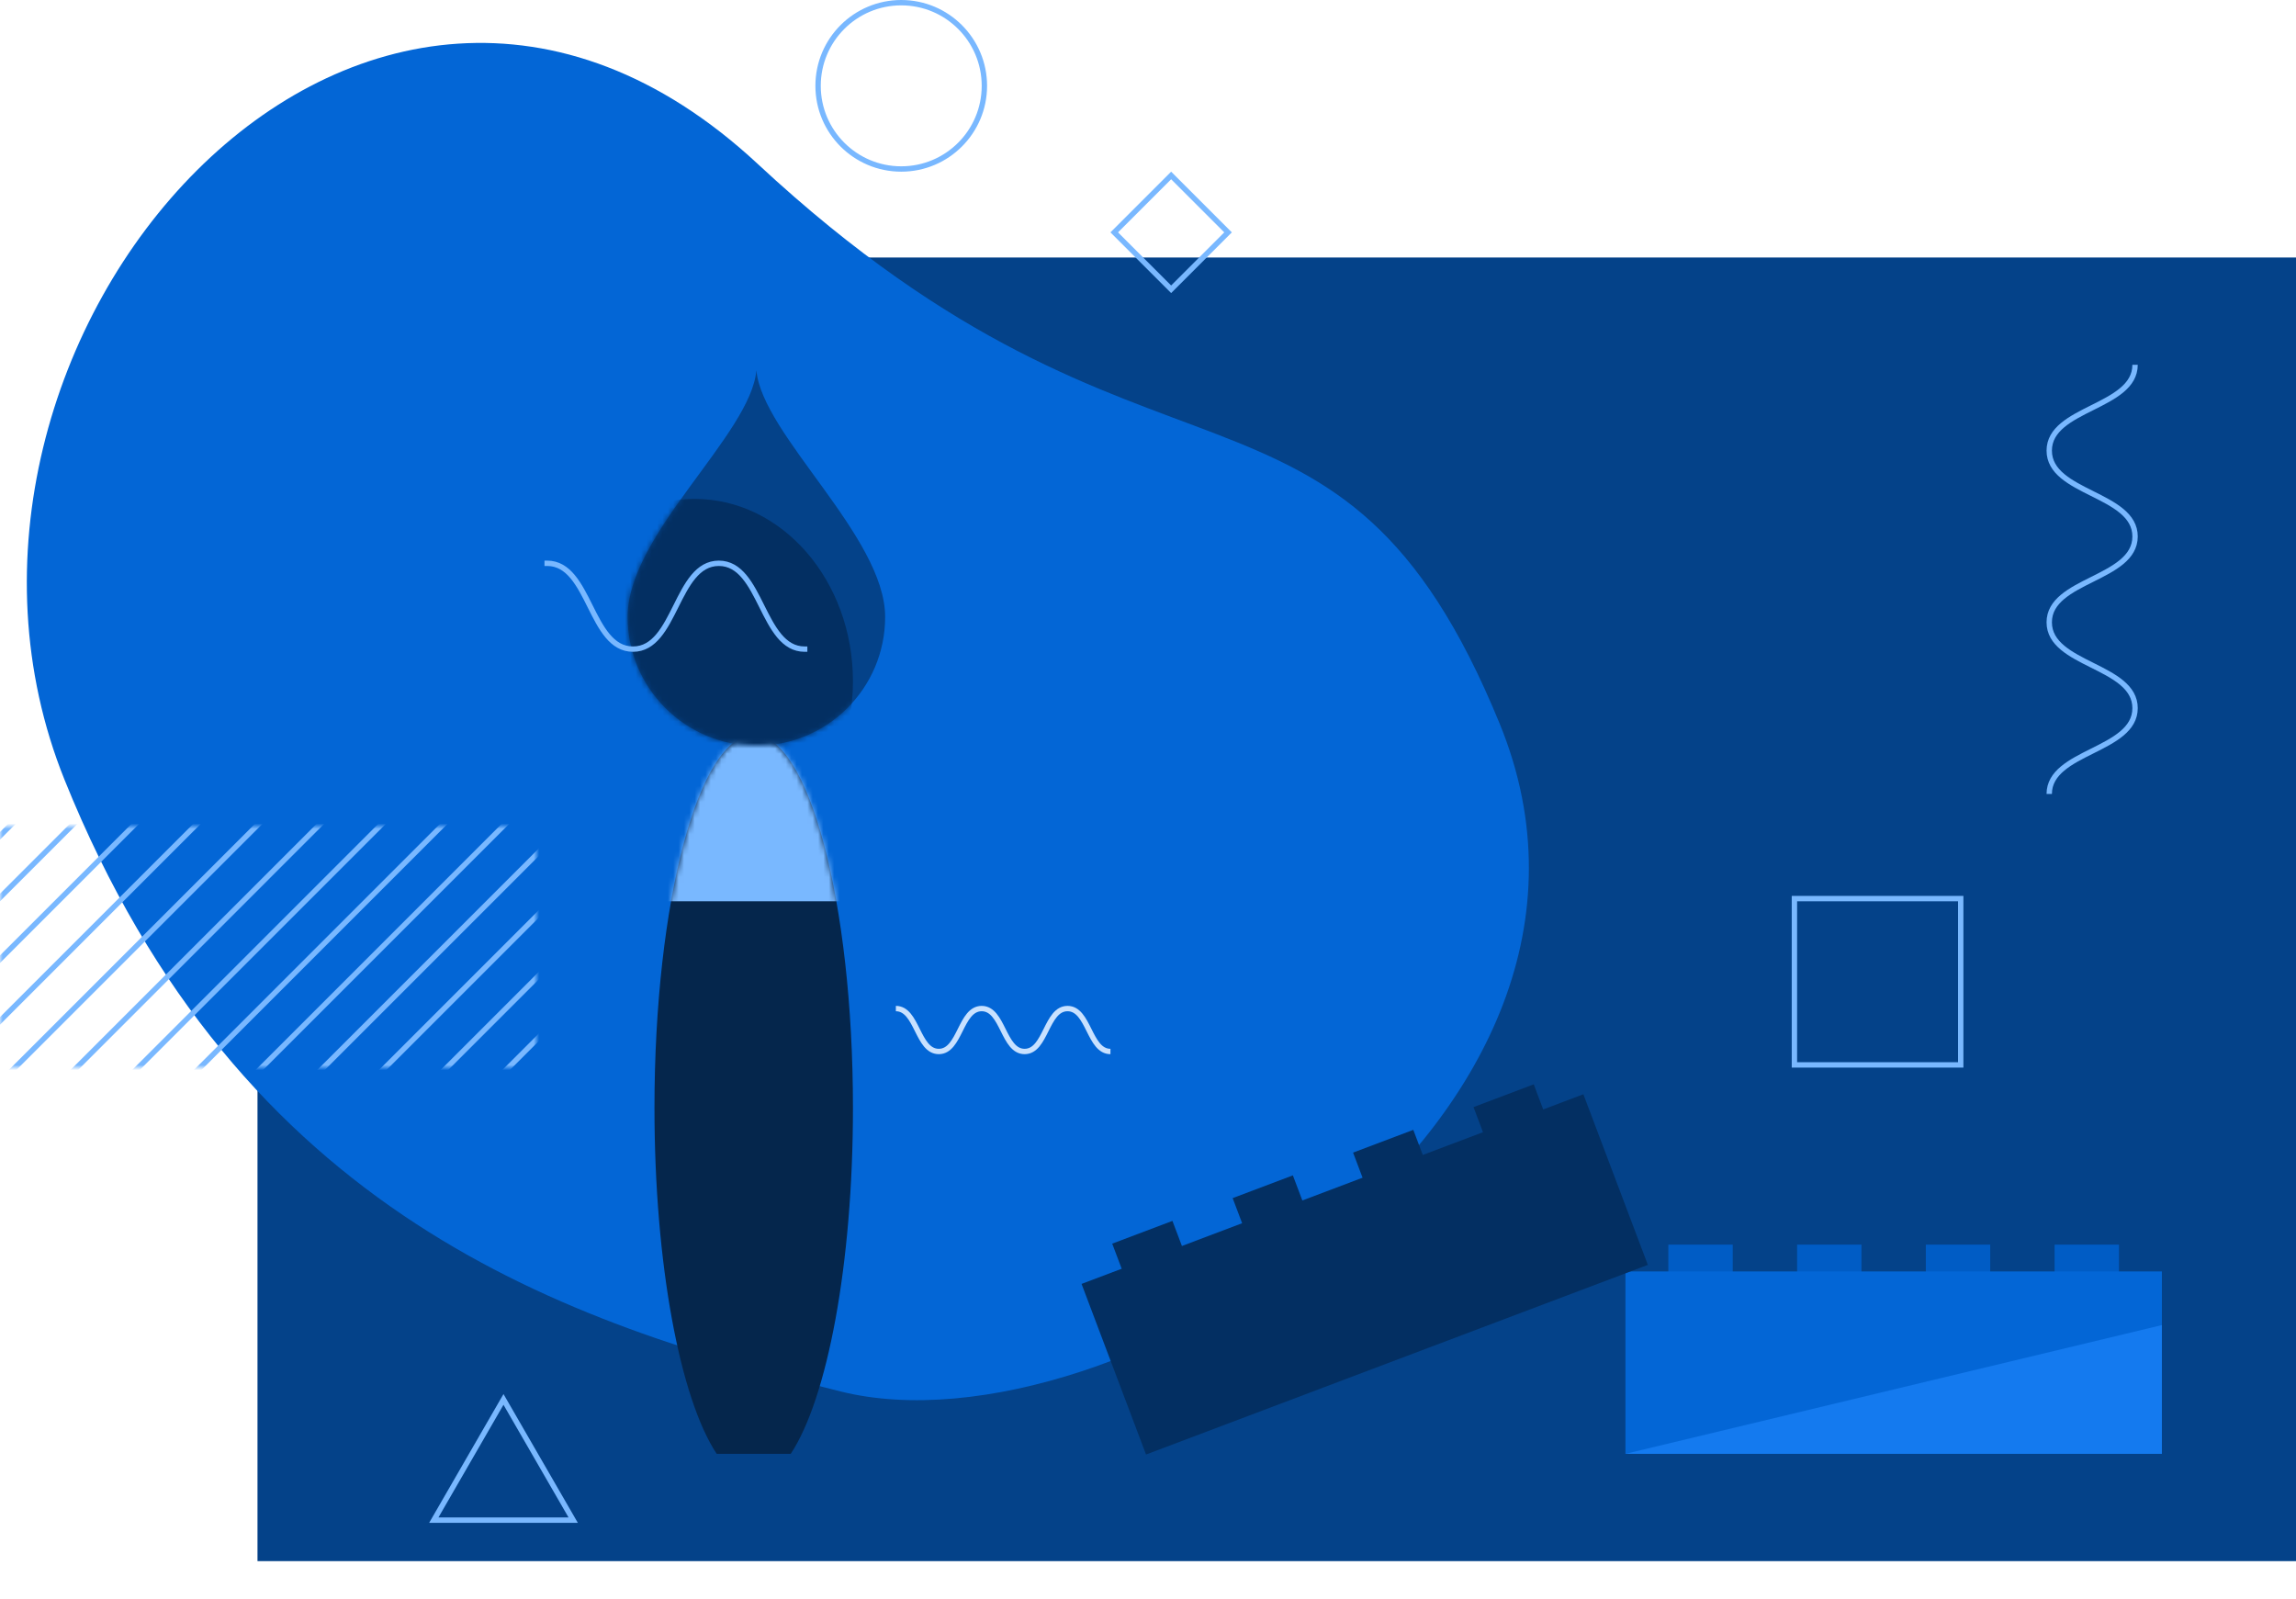 <svg width="428" height="298" viewBox="0 0 428 298" fill="none" xmlns="http://www.w3.org/2000/svg">
<rect width="380" height="243" transform="translate(48 48)" fill="#044289"/>
<path d="M274.564 126.919C304.593 200.298 202.745 264.081 151.717 251.377C100.69 238.672 39.791 218.702 7.032 137.356C-25.727 56.01 62.54 -45.986 136.248 22.556C209.956 91.097 244.535 53.54 274.564 126.919Z" transform="translate(5 8)" fill="#0366D6"/>
<rect width="12" height="32" transform="translate(311 232)" fill="#005CC5"/>
<rect width="12" height="32" transform="translate(335 232)" fill="#005CC5"/>
<rect width="12" height="32" transform="translate(359 232)" fill="#005CC5"/>
<rect width="12" height="32" transform="translate(383 232)" fill="#005CC5"/>
<rect width="100" height="34" transform="translate(303 237)" fill="#0366D6"/>
<path opacity="0.6" d="M100 0V24H0L100 0Z" transform="translate(303 247)" fill="#2188FF"/>
<rect width="12" height="32" transform="translate(207.33 231.82) rotate(-20.702)" fill="#032F62"/>
<rect width="12" height="32" transform="translate(229.78 223.335) rotate(-20.702)" fill="#032F62"/>
<rect width="12" height="32" transform="translate(252.23 214.851) rotate(-20.702)" fill="#032F62"/>
<rect width="12" height="32" transform="translate(274.68 206.367) rotate(-20.702)" fill="#032F62"/>
<rect width="100" height="34" transform="translate(201.614 239.325) rotate(-20.702)" fill="#032F62"/>
<circle cx="16" cy="16" r="15.5" transform="translate(152)" stroke="#79B8FF"/>
<rect x="0.5" y="0.5" width="15" height="15" transform="translate(218.314 32) rotate(45)" stroke="#79B8FF"/>
<rect x="0.5" y="0.5" width="31" height="31" transform="translate(366 167) rotate(90)" stroke="#79B8FF"/>
<mask id="mask0" mask-type="alpha" maskUnits="userSpaceOnUse" x="0" y="154" width="100" height="45">
<rect width="100" height="45" transform="translate(0 154)" fill="#005CC5"/>
</mask>
<g mask="url(#mask0)">
<line y1="-0.5" x2="147.078" y2="-0.5" transform="translate(-2 158.5) rotate(-45)" stroke="#79B8FF"/>
<line y1="-0.5" x2="147.078" y2="-0.5" transform="translate(-2 170) rotate(-45)" stroke="#79B8FF"/>
<line y1="-0.5" x2="147.078" y2="-0.5" transform="translate(-2 181.5) rotate(-45)" stroke="#79B8FF"/>
<line y1="-0.5" x2="147.078" y2="-0.5" transform="translate(-2 193) rotate(-45)" stroke="#79B8FF"/>
<line y1="-0.5" x2="147.078" y2="-0.5" transform="translate(-2 204.5) rotate(-45)" stroke="#79B8FF"/>
<line y1="-0.5" x2="147.078" y2="-0.5" transform="translate(-2 216) rotate(-45)" stroke="#79B8FF"/>
<line y1="-0.5" x2="147.078" y2="-0.5" transform="translate(-2 227.5) rotate(-45)" stroke="#79B8FF"/>
<line y1="-0.5" x2="147.078" y2="-0.5" transform="translate(-2 239) rotate(-45)" stroke="#79B8FF"/>
<line y1="-0.5" x2="147.078" y2="-0.5" transform="translate(-2 250.5) rotate(-45)" stroke="#79B8FF"/>
<line y1="-0.5" x2="147.078" y2="-0.5" transform="translate(-2 262) rotate(-45)" stroke="#79B8FF"/>
<line y1="-0.5" x2="147.078" y2="-0.5" transform="translate(-2 273.5) rotate(-45)" stroke="#79B8FF"/>
<line y1="-0.5" x2="147.078" y2="-0.5" transform="translate(-2 285) rotate(-45)" stroke="#79B8FF"/>
<line y1="-0.5" x2="147.078" y2="-0.5" transform="translate(-2 296.5) rotate(-45)" stroke="#79B8FF"/>
</g>
<path d="M3.01 23.5L16 1L28.99 23.5H3.01Z" transform="translate(88 297.713) rotate(-120)" stroke="#79B8FF"/>
<path d="M0 0C4 0 4 8 8 8C12 8 12 0 16 0C20 0 20 8 24 8C28 8 28 0 32 0C36 0 36 8 40 8" transform="translate(167 188)" stroke="#C8E1FF"/>
<path d="M0 0C8 0 8 16 16 16C24 16 24 0 32 0C40 0 40 16 48 16C56 16 56 0 64 0C72 0 72 16 80 16" transform="translate(382 148) rotate(-90)" stroke="#79B8FF"/>
<path d="M48 46C48 59.255 37.255 70 24 70C10.745 70 0 59.255 0 46C0 30.5 23 12 24 0C25 12 48 31 48 46Z" transform="translate(117 69)" fill="#044289"/>
<path fill-rule="evenodd" clip-rule="evenodd" d="M25.403 134C32.201 123.722 37 98.716 37 69.5C37 31.116 28.717 0 18.5 0C8.283 0 0 31.116 0 69.5C0 98.716 4.799 123.722 11.597 134H25.403Z" transform="translate(122 137)" fill="#05264C"/>
<mask id="mask1" mask-type="alpha" maskUnits="userSpaceOnUse" x="122" y="137" width="37" height="134">
<path fill-rule="evenodd" clip-rule="evenodd" d="M25.403 134C32.201 123.722 37 98.716 37 69.5C37 31.116 28.717 0 18.5 0C8.283 0 0 31.116 0 69.5C0 98.716 4.799 123.722 11.597 134H25.403Z" transform="translate(122 137)" fill="#05264C"/>
</mask>
<g mask="url(#mask1)">
<rect width="55" height="38" transform="translate(112 130)" fill="#79B8FF"/>
</g>
<mask id="mask2" mask-type="alpha" maskUnits="userSpaceOnUse" x="117" y="69" width="48" height="70">
<path d="M48 46C48 59.255 37.255 70 24 70C10.745 70 0 59.255 0 46C0 30.5 23 12 24 0C25 12 48 31 48 46Z" transform="translate(117 69)" fill="#032F62"/>
</mask>
<g mask="url(#mask2)">
<ellipse cx="29.5" cy="34" rx="29.5" ry="34" transform="translate(100 93)" fill="#032F62"/>
</g>
<path d="M0 0C8 0 8 16 16 16C24 16 24 0 32 0C40 0 40 16 48 16" transform="translate(102 105)" stroke="#79B8FF" stroke-linecap="square"/>
</svg>

